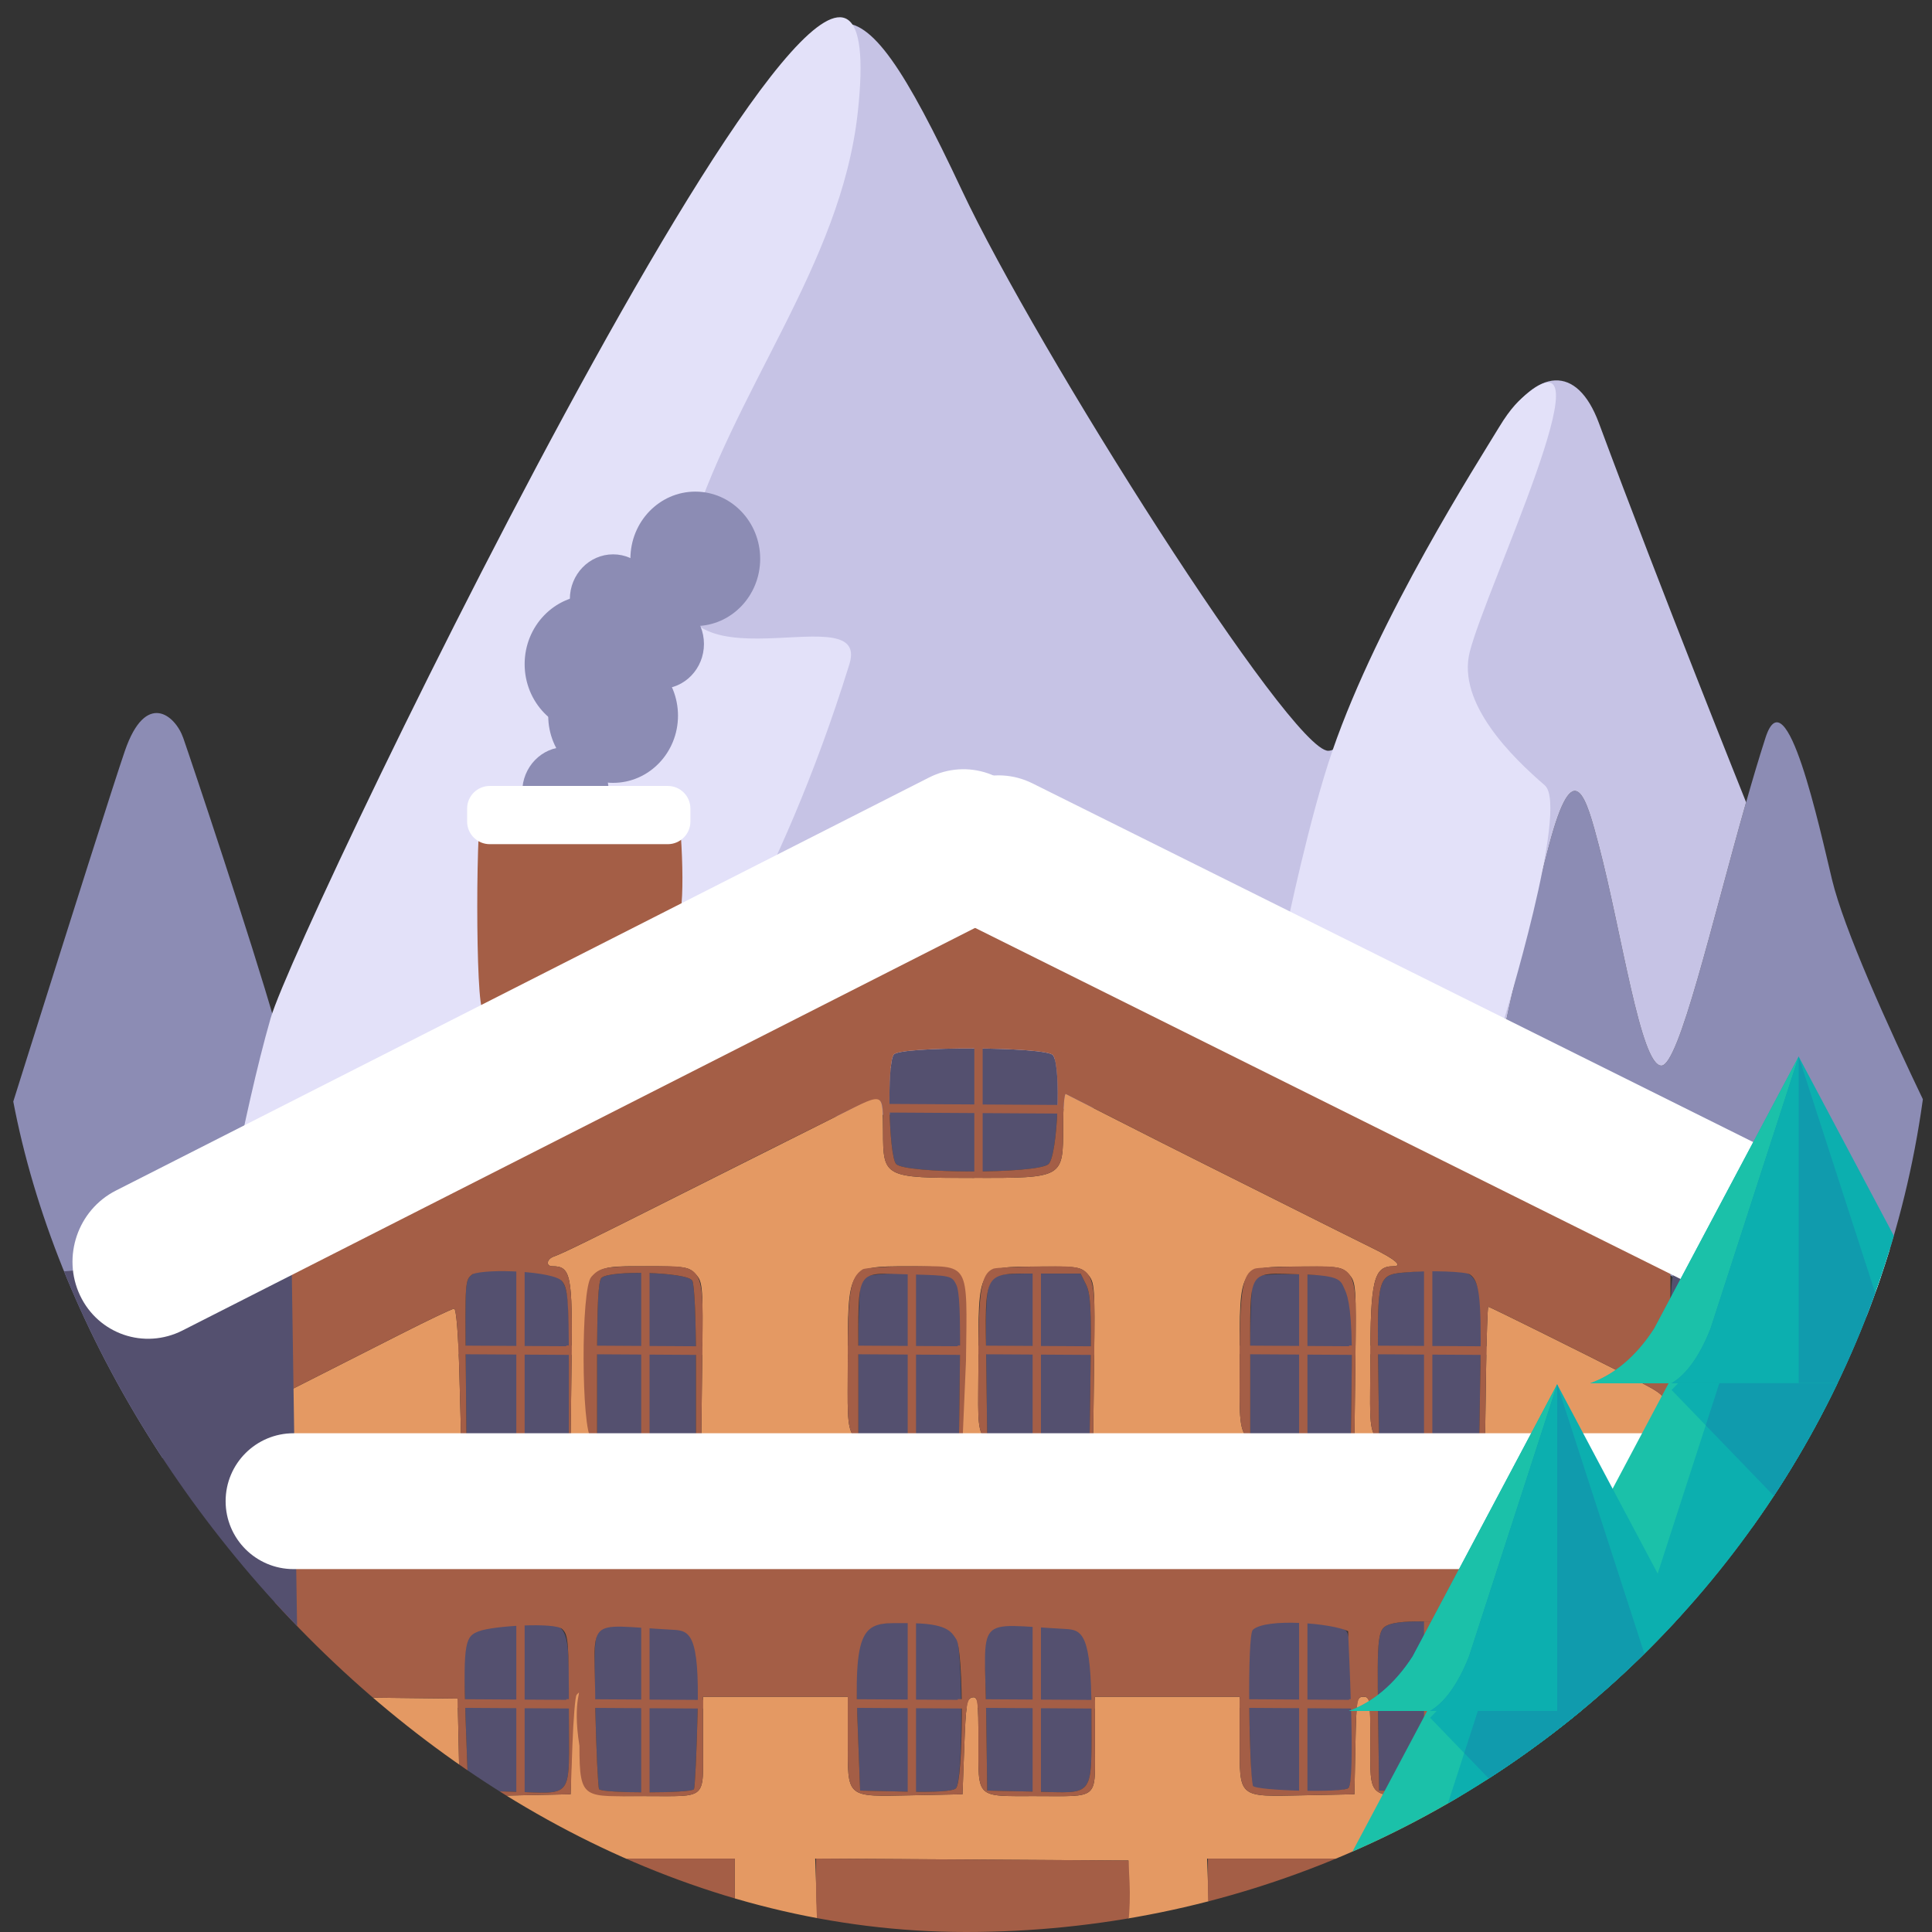 <svg width="128" height="128" viewBox="0 0 128 128" fill="none" xmlns="http://www.w3.org/2000/svg">
<rect x="0" y="0" width="128" height="128" fill="#333333" stroke="none"/>
<g clip-path="url(#clip0_245_358)">
<path d="M-3.31 86.314C-3.31 86.314 6.897 53.742 8.276 49.742C9.655 45.742 11.611 47.384 12.138 48.885C12.651 50.347 16.72 62.498 18.207 67.743C19.918 73.775 19.035 72.885 19.035 72.885L99.586 68.6C99.586 68.6 100.222 65.138 102.621 56.028C104.276 49.742 105.104 52.885 105.931 56.028C107.438 61.751 108.69 70.6 110.069 70.6C111.232 70.6 113.399 61.182 115.684 53.152C116.109 51.659 116.538 50.213 116.966 48.885C118.345 44.6 120.552 54.857 121.379 58.286C122.946 64.774 132.69 83.457 132.69 83.457C132.69 83.457 133.498 113.56 122.759 110.885C113.517 108.584 115.31 86.885 115.31 86.885L88 72.885L19.035 75.171L13.241 87.171L9.379 102.028L2.207 106.6L-3.31 86.314Z" fill="#8C8CB4"/>
<path d="M19.035 72.885L99.586 68.6C99.586 68.6 100.222 65.138 102.621 56.028C104.276 49.742 105.104 52.885 105.931 56.028C107.438 61.751 108.69 70.6 110.069 70.6C111.232 70.6 113.399 61.182 115.684 53.152C115.684 53.152 110.069 39.171 105.931 28.028C104.462 24.071 101.784 24.451 99.586 28.028C95.724 34.314 90.483 49.742 88 49.742C85.517 49.742 68.69 23.171 63.724 12.6C56.203 -3.414 54.897 -0.829 48 12.6C36.513 34.967 18.207 67.743 18.207 67.743C19.918 73.775 19.035 72.885 19.035 72.885Z" fill="#C6C3E5"/>
<path fill-rule="evenodd" clip-rule="evenodd" d="M59.216 69.865C58.753 70.447 58.881 76.554 59.368 77.115C59.937 77.771 68.723 77.782 69.464 77.127C70.08 76.585 70.324 70.614 69.759 69.906C69.31 69.342 59.662 69.305 59.216 69.865ZM134.069 74.887C133.242 76.603 125.86 101.953 124.225 107.539C123.288 110.739 122.499 109.86 122.499 109.86C122.499 109.86 120.078 101.681 118.503 96.448C117.434 92.897 115.995 87.911 115.748 87.362C115.387 86.566 111.638 84.38 110.903 84.38C110.635 84.38 110.589 89.296 110.823 92.973L110.974 95.35H112.102C113.868 95.35 114.021 95.729 113.963 99.982C113.922 103.084 113.748 103.416 112.081 103.583L110.903 103.701V110.739C110.903 114.611 110.982 117.776 111.079 117.773C111.175 117.771 111.517 117.553 111.839 117.291C112.161 117.029 112.493 116.812 112.576 116.809C112.66 116.806 113.66 116.356 114.798 115.809C117.735 114.399 118.127 114.243 120.259 113.634C120.839 113.469 121.576 113.237 121.897 113.119C126.158 111.555 137.622 111.379 143.183 112.794C144.019 113.007 144.994 113.241 145.349 113.314C145.705 113.387 146.054 113.543 146.124 113.662C146.194 113.781 146.508 113.878 146.823 113.878C147.137 113.878 148.691 114.458 150.277 115.168C153.154 116.455 153.16 116.456 153.404 115.919C152.552 112.316 148.929 101.182 146.207 91.694C144.828 86.885 143.725 90.028 143.725 91.458C141.934 101.966 137.764 77.64 135.725 74.457C135.449 74.026 134.897 73.171 134.069 74.887ZM18.207 117.744C18.45 117.744 18.274 116.354 18.274 110.739V103.699C18.21 103.457 18.274 93.637 18.274 89.572C18.274 86.716 18.247 84.38 18.215 84.381L18.207 117.744ZM31.308 84.418C30.806 84.818 30.808 84.784 30.862 90.658L30.905 95.35H34.297H37.688V90.379C37.688 84.102 37.866 84.425 34.297 84.228C32.322 84.12 31.627 84.164 31.308 84.418ZM92.947 84.315C91.306 84.469 91.234 84.734 91.308 90.379L91.371 95.228L94.687 95.296L98.003 95.363L98.083 90.42C98.195 83.65 98.329 83.81 92.947 84.315ZM39.84 84.672C39.64 84.882 39.56 86.444 39.56 90.158V95.35H42.834H46.109V90.336C46.109 87.346 46.011 85.133 45.867 84.852C45.574 84.28 40.365 84.126 39.84 84.672ZM57.157 84.665C56.947 84.883 56.869 86.377 56.869 90.164V95.364L60.202 95.296L63.536 95.228L63.594 90.474C63.67 84.169 64.305 84.468 60.69 84.38C58.707 84.332 57.36 84.454 57.157 84.665ZM65.641 84.955C65.34 85.434 65.291 86.337 65.343 90.379L65.407 95.228H68.799H72.191L72.254 90.534C72.306 86.679 72.253 85.708 71.956 85.109L71.594 84.38H68.799C66.12 84.38 65.987 84.404 65.641 84.955ZM83.121 84.665C82.912 84.883 82.833 86.377 82.833 90.164V95.364L86.167 95.296L89.5 95.228L89.558 90.474C89.634 84.169 89.829 84.521 86.214 84.434C84.231 84.386 83.324 84.454 83.121 84.665ZM31.589 107.594C30.745 107.92 30.655 108.662 30.843 113.756L31.022 118.632L33.829 118.702C38.118 118.81 37.688 119.397 37.688 113.423C37.688 107.194 37.87 107.526 34.42 107.461C33.113 107.438 31.839 107.497 31.589 107.594ZM40.436 107.51C39.349 107.857 39.312 108.072 39.442 113.337C39.51 116.08 39.623 118.419 39.693 118.538C39.86 118.819 45.808 118.82 45.974 118.54C46.044 118.423 46.154 116.118 46.219 113.418C46.344 108.242 46.221 107.582 45.115 107.524C43.62 107.445 40.667 107.437 40.436 107.51ZM65.655 107.524C64.852 107.803 65.265 108.212 65.341 113.756L65.407 118.632L68.533 118.7C72.629 118.789 72.308 119.245 72.308 113.361C72.308 108.276 72.161 107.582 71.079 107.524C68.966 107.413 66.12 107.362 65.655 107.524ZM83.709 107.51C82.621 107.858 82.619 108.074 82.759 113.361C82.832 116.112 82.913 118.446 82.977 118.555C83.172 118.884 89.014 118.797 89.337 118.461C89.836 117.941 89.721 108.696 89.208 108.069C88.819 107.593 84.743 107.18 83.709 107.51ZM92.071 107.621C91.269 107.901 91.23 108.214 91.305 113.756L91.371 118.632L94.412 118.693C96.085 118.727 97.569 118.672 97.711 118.571C98.216 118.212 98.359 108.676 97.869 108.077C97.412 107.517 93.295 107.193 92.071 107.621ZM56.98 108.125C56.659 108.635 56.636 109.349 56.799 113.671L56.986 118.632L59.994 118.7C62.012 118.746 63.11 118.677 63.328 118.487C63.832 118.051 63.797 108.838 63.288 108.082C62.706 107.215 57.529 107.251 56.98 108.125Z" fill="#54506F"/>
<rect x="34.207" y="84" width="0.552" height="11.429" fill="#A45E46"/>
<rect x="34.207" y="107.429" width="0.552" height="11.429" fill="#A45E46"/>
<rect x="42.483" y="107.429" width="0.552" height="11.429" fill="#A45E46"/>
<rect x="60.138" y="107.429" width="0.552" height="11.429" fill="#A45E46"/>
<rect x="68.414" y="107.429" width="0.552" height="11.429" fill="#A45E46"/>
<rect x="86.069" y="107.429" width="0.552" height="11.429" fill="#A45E46"/>
<rect x="94.345" y="107.429" width="0.552" height="11.429" fill="#A45E46"/>
<rect x="42.483" y="84" width="0.552" height="11.429" fill="#A45E46"/>
<rect x="60.138" y="84" width="0.552" height="11.429" fill="#A45E46"/>
<rect x="68.414" y="84" width="0.552" height="11.429" fill="#A45E46"/>
<rect x="86.069" y="84" width="0.552" height="11.429" fill="#A45E46"/>
<rect x="64.552" y="68" width="0.552" height="11.429" fill="#A45E46"/>
<rect x="94.345" y="84" width="0.552" height="11.429" fill="#A45E46"/>
<rect width="0.571" height="9.471" transform="matrix(-0.006 1 -1 -0.006 38.716 89.199)" fill="#A45E46"/>
<rect width="0.571" height="9.471" transform="matrix(-0.006 1 -1 -0.006 38.716 112.627)" fill="#A45E46"/>
<rect width="0.571" height="9.471" transform="matrix(-0.006 1 -1 -0.006 46.992 112.627)" fill="#A45E46"/>
<rect width="0.571" height="9.471" transform="matrix(-0.006 1 -1 -0.006 64.647 112.627)" fill="#A45E46"/>
<rect width="0.571" height="9.471" transform="matrix(-0.006 1 -1 -0.006 72.923 112.627)" fill="#A45E46"/>
<rect width="0.571" height="9.471" transform="matrix(-0.006 1 -1 -0.006 90.578 112.627)" fill="#A45E46"/>
<rect width="0.571" height="9.471" transform="matrix(-0.006 1 -1 -0.006 98.854 112.627)" fill="#A45E46"/>
<rect width="0.571" height="9.471" transform="matrix(-0.006 1 -1 -0.006 46.992 89.199)" fill="#A45E46"/>
<rect width="0.571" height="9.471" transform="matrix(-0.006 1 -1 -0.006 64.647 89.199)" fill="#A45E46"/>
<rect width="0.571" height="9.471" transform="matrix(-0.006 1 -1 -0.006 72.923 89.199)" fill="#A45E46"/>
<rect width="0.571" height="9.471" transform="matrix(-0.006 1 -1 -0.006 90.578 89.199)" fill="#A45E46"/>
<rect width="0.571" height="11.796" transform="matrix(-0.006 1 -1 -0.006 70.42 73.207)" fill="#A45E46"/>
<rect width="0.571" height="9.471" transform="matrix(-0.006 1 -1 -0.006 98.854 89.199)" fill="#A45E46"/>
<path d="M56.828 7.457C55.706 17.648 48.531 25.855 45.517 36C42.207 47.143 57.823 39.005 56.276 44C51.586 59.143 45.517 67.457 45.517 67.457L14.345 84.028C14.345 84.028 16.099 73.811 17.931 67.457C19.764 61.102 60.076 -22.053 56.828 7.457Z" fill="#E3E1F9"/>
<path fill-rule="evenodd" clip-rule="evenodd" d="M32.484 53.194C32.259 53.331 32.074 53.556 32.074 53.692C32.074 53.829 32.24 53.769 32.442 53.558C32.847 53.136 43.804 52.974 44.42 53.38C44.885 53.688 44.718 60.484 44.238 60.763C44.045 60.875 42.15 61.834 40.027 62.893C37.904 63.952 35.387 65.216 34.433 65.701C33.479 66.186 32.559 66.584 32.386 66.584C32.215 66.584 32.074 66.691 32.074 66.821C32.074 67.188 32.308 67.081 41.255 62.598L44.94 60.753V57.094C44.94 53.727 44.904 53.416 44.487 53.184C43.885 52.848 33.038 52.858 32.484 53.194ZM60.962 62.557C59.548 63.271 56.969 64.564 55.232 65.431C53.495 66.297 50.653 67.721 48.916 68.595C47.179 69.47 44.758 70.678 43.536 71.281C42.314 71.884 39.577 73.251 37.454 74.32C35.331 75.388 32.752 76.681 31.724 77.191C30.694 77.703 27.642 79.233 24.94 80.594C22.238 81.954 19.686 83.224 19.268 83.417C18.849 83.61 18.507 83.854 18.507 83.96C18.507 84.067 18.691 84.052 18.916 83.929C20.173 83.24 23.934 81.454 24.127 81.454C24.253 81.454 24.355 81.345 24.355 81.211C24.355 81.077 24.461 80.967 24.591 80.967C24.81 80.967 26.245 80.271 32.893 76.943C34.308 76.234 36.729 75.027 38.273 74.259C39.817 73.491 42.659 72.067 44.588 71.093C46.519 70.119 49.255 68.747 50.67 68.044C52.086 67.341 54.717 66.023 56.518 65.117C58.319 64.21 60.582 63.094 61.547 62.638C62.512 62.182 63.565 61.683 63.886 61.531C64.384 61.295 64.402 61.253 64.003 61.256C63.746 61.257 62.377 61.843 60.962 62.557ZM64.822 61.399C65.238 61.566 69.53 63.69 73.945 65.913C75.682 66.788 78.103 67.996 79.325 68.598C81.433 69.637 86.228 72.037 91.371 74.629C92.658 75.278 94.973 76.434 96.517 77.2C98.061 77.964 100.903 79.386 102.833 80.357C104.763 81.328 107.184 82.536 108.213 83.04C109.242 83.544 110.163 84.003 110.26 84.061C110.356 84.118 110.435 84.049 110.435 83.907C110.435 83.765 110.342 83.648 110.229 83.648C110.117 83.648 107.985 82.621 105.493 81.364C96.296 76.727 94.371 75.763 92.541 74.872C91.512 74.371 89.248 73.246 87.511 72.372C85.775 71.497 83.038 70.123 81.43 69.319C79.822 68.515 76.822 67.012 74.763 65.98C72.704 64.948 70.547 63.879 69.968 63.603C69.389 63.328 68.083 62.679 67.067 62.162C66.05 61.644 65.05 61.229 64.844 61.239C64.527 61.256 64.523 61.279 64.822 61.399ZM56.976 73.166C56.327 73.501 54.432 74.456 52.766 75.287C51.099 76.118 47.524 77.911 44.823 79.27C39.039 82.18 37.251 83.055 36.694 83.248C36.213 83.414 36.143 83.892 36.6 83.892C37.82 83.892 37.935 84.461 37.868 90.141L37.805 95.472H34.179H30.554L30.437 91.084C30.365 88.395 30.23 86.698 30.086 86.703C29.958 86.707 28.379 87.457 26.577 88.372C24.776 89.287 22.224 90.581 20.905 91.249L18.507 92.464V93.777C18.507 95.273 18.197 95.594 16.752 95.594C15.35 95.594 15.233 95.891 15.233 99.439C15.233 102.18 15.288 102.641 15.66 102.992C16.055 103.364 19.782 103.395 64.535 103.395H112.981L113.346 102.853C113.626 102.435 113.71 101.637 113.71 99.356C113.71 96.035 113.52 95.594 112.097 95.594C110.797 95.594 110.435 95.236 110.431 93.94C110.427 92.459 110.436 92.469 108.096 91.279C104.641 89.523 98.692 86.573 98.602 86.573C98.555 86.573 98.487 88.576 98.452 91.023L98.388 95.472L95.114 95.542C90.28 95.645 90.787 96.263 90.787 90.261C90.787 84.825 91.009 83.892 92.309 83.892C92.968 83.892 92.446 83.436 90.951 82.703C90.153 82.311 87.711 81.093 85.523 79.995C83.336 78.897 80.6 77.527 79.442 76.95C78.284 76.373 75.862 75.15 74.061 74.234C72.261 73.317 70.708 72.528 70.612 72.48C70.515 72.433 70.436 73.395 70.436 74.62C70.436 78.063 70.474 78.041 64.471 78.041C58.565 78.041 58.509 78.012 58.503 74.944C58.498 72.507 58.422 72.419 56.976 73.166ZM46.104 84.43C46.564 84.945 46.583 85.209 46.522 90.221L46.46 95.472L42.983 95.54C38.478 95.628 38.858 96.127 38.858 90.115C38.858 83.688 38.728 83.892 42.814 83.892C45.41 83.892 45.659 83.933 46.104 84.43ZM63.388 84.352C63.884 84.8 63.894 84.933 63.833 90.141L63.769 95.472L60.292 95.54C55.798 95.627 56.167 96.092 56.167 90.351C56.167 83.826 56.12 83.902 60.166 83.896C62.491 83.893 62.952 83.958 63.388 84.352ZM72.069 84.43C72.528 84.945 72.547 85.209 72.487 90.221L72.424 95.472L69.15 95.542C64.323 95.645 64.822 96.232 64.822 90.458C64.822 83.707 64.678 83.941 68.848 83.912C71.385 83.894 71.623 83.932 72.069 84.43ZM89.378 84.43C89.838 84.945 89.857 85.209 89.797 90.221L89.734 95.472L86.227 95.54C81.788 95.626 82.132 96.076 82.132 90.172C82.132 83.749 82.008 83.941 86.157 83.912C88.694 83.894 88.932 83.932 89.378 84.43ZM38.047 112.702C37.977 113.014 37.894 114.53 37.862 116.072L37.805 118.875L34.445 118.944C30.235 119.028 30.468 119.226 30.385 115.5L30.32 112.537L24.413 112.472L18.507 112.407L18.472 115.092C18.453 116.57 18.426 117.916 18.414 118.083C18.397 118.299 19.072 118.432 20.73 118.541C25.218 118.833 29.429 120.217 32.564 122.429C34.42 123.739 37.611 126.931 37.784 127.653C37.943 128.31 38.39 128.492 38.39 127.899C38.39 127.7 37.495 126.592 36.402 125.436C35.308 124.281 34.413 123.292 34.413 123.239C34.413 123.185 37.624 123.142 41.547 123.142H48.682V125.702V128.261H51.437H54.191L54.1 125.699L54.009 123.137L64.386 123.2L74.763 123.264L74.75 125.763L74.737 128.261H77.446H80.155L80.064 125.702L79.974 123.142H90.433H100.892L100.78 125.153C100.719 126.26 100.59 127.412 100.495 127.713C100.208 128.624 100.698 128.316 101.146 127.304C101.815 125.79 105.629 122.02 108.786 119.754L110.516 118.512L110.457 115.652C110.424 114.08 110.347 112.709 110.286 112.604C110.224 112.5 107.548 112.415 104.339 112.415H98.506V115.414C98.506 119.205 98.729 118.997 94.646 118.997C90.562 118.997 90.787 119.205 90.787 115.414C90.787 112.593 90.759 112.415 90.326 112.415C89.893 112.415 89.861 112.616 89.799 115.645L89.734 118.875L86.368 118.944C81.974 119.032 82.132 119.168 82.132 115.303V112.415H77.336H72.541V115.558C72.541 119.306 72.895 118.997 68.593 118.997C64.609 118.997 64.822 119.201 64.822 115.396C64.822 112.654 64.784 112.387 64.413 112.461C64.055 112.533 63.988 112.944 63.886 115.709L63.769 118.875L60.404 118.944C56.009 119.032 56.167 119.168 56.167 115.303V112.415H51.372H46.577V115.558C46.577 119.3 46.914 118.997 42.743 118.997C38.7 118.997 38.883 119.167 38.804 115.36C38.743 112.445 38.385 111.189 38.047 112.702Z" fill="#E49963"/>
<path fill-rule="evenodd" clip-rule="evenodd" d="M32 52.886C31.492 53.415 31.495 66.886 32 66.886C32.172 66.886 33.479 66.185 34.434 65.7C35.387 65.215 38.154 64.517 40.276 63.457C42.399 62.398 44.773 60.712 44.966 60.6C45.446 60.321 45.155 53.194 44.69 52.886C44.074 52.479 32.405 52.464 32 52.886ZM63.886 61.546C62.358 62.23 59.496 63.616 56.519 65.115C54.717 66.022 52.086 67.34 50.67 68.043C49.255 68.746 46.519 70.118 44.589 71.092C42.659 72.065 39.817 73.49 38.273 74.258C36.729 75.026 34.308 76.233 32.893 76.942C26.245 80.27 24.81 80.966 24.591 80.966C24.461 80.966 24.355 81.076 24.355 81.21C24.355 81.344 24.254 81.453 24.13 81.453C24.006 81.453 22.637 82.077 21.089 82.84L18.274 84.226V89.402C18.274 92.249 18.203 94.769 18.117 95.004C18.01 95.294 18.047 95.373 18.234 95.253C18.388 95.154 18.508 94.505 18.508 93.77V92.463L20.905 91.248C22.224 90.579 24.776 89.285 26.577 88.371C28.379 87.456 29.958 86.706 30.086 86.701C30.23 86.697 30.365 88.394 30.437 91.083L30.554 95.471H34.18H37.806L37.869 90.14C37.936 84.46 37.82 83.891 36.6 83.891C36.143 83.891 36.213 83.413 36.694 83.246C37.224 83.063 39.398 81.999 44.472 79.439C46.724 78.304 49.618 76.851 50.904 76.21C52.191 75.57 54.373 74.481 55.752 73.791C58.615 72.359 58.506 72.311 58.506 75.024C58.506 77.998 58.59 78.04 64.471 78.04C70.474 78.04 70.436 78.062 70.436 74.618C70.436 73.394 70.515 72.431 70.612 72.479C70.708 72.526 72.261 73.316 74.062 74.233C75.862 75.149 78.284 76.372 79.442 76.949C80.6 77.526 83.336 78.896 85.523 79.993C87.711 81.092 90.153 82.31 90.951 82.702C92.446 83.435 92.968 83.891 92.31 83.891C91.01 83.891 90.787 84.824 90.787 90.26C90.787 96.262 90.281 95.644 95.114 95.541L98.388 95.471L98.452 91.022C98.487 88.575 98.555 86.572 98.603 86.572C98.692 86.572 104.642 89.522 108.096 91.278C110.434 92.468 110.427 92.459 110.431 93.933C110.434 94.562 110.558 95.156 110.707 95.251C110.91 95.382 110.94 94.816 110.825 93.011C110.741 91.682 110.671 89.166 110.671 87.419L110.669 84.243L108.973 83.415C108.041 82.961 105.33 81.609 102.95 80.412C100.57 79.216 97.517 77.69 96.167 77.021C94.815 76.353 92.658 75.276 91.371 74.627C85.943 71.893 81.405 69.622 79.325 68.597C78.103 67.996 75.577 66.733 73.711 65.793C64.39 61.097 64.644 61.207 63.886 61.546ZM69.759 69.904C70.323 70.613 70.08 76.584 69.464 77.126C68.723 77.781 59.937 77.77 59.368 77.114C58.881 76.553 58.752 70.446 59.216 69.864C59.662 69.304 69.31 69.341 69.759 69.904ZM39.173 84.6C38.473 85.388 38.514 94.747 39.182 95.326C39.402 95.517 40.618 95.584 42.983 95.539L46.46 95.471L46.523 90.22C46.603 83.531 46.814 83.891 42.814 83.891C40.077 83.891 39.732 83.971 39.173 84.6ZM57.146 84.102C56.312 84.653 56.167 85.576 56.167 90.35C56.167 96.091 55.798 95.626 60.292 95.539L63.77 95.471L64 90.14C64.079 83.503 64.305 83.889 60.334 83.895C58.842 83.897 57.315 83.99 57.146 84.102ZM65.811 84.054C64.989 84.399 64.822 85.483 64.822 90.457C64.822 96.23 64.323 95.644 69.15 95.541L72.424 95.471L72.487 90.22C72.568 83.538 72.766 83.883 68.848 83.91C67.342 83.921 65.975 83.986 65.811 84.054ZM83.121 84.054C82.31 84.394 82.132 85.496 82.132 90.171C82.132 96.075 81.789 95.625 86.227 95.539L89.734 95.471L89.797 90.22C89.877 83.538 90.076 83.883 86.158 83.91C84.651 83.921 83.284 83.986 83.121 84.054ZM37.242 84.886C37.602 85.344 37.688 86.005 37.688 90.378V95.349H34.297H30.905L30.862 90.657C30.808 84.782 30.806 84.816 31.308 84.417C32.276 84.029 36.714 84.216 37.242 84.886ZM97.379 84.432C97.966 84.841 98.16 85.712 98.083 90.419L98.003 95.362L94.687 95.294L91.371 95.227L91.308 90.377C91.234 84.733 91.305 84.467 92.947 84.314C94.821 84.138 97.122 84.253 97.379 84.432ZM45.867 84.85C46.012 85.131 46.109 87.345 46.109 90.335V95.349H42.834H39.56V90.156C39.56 86.442 39.64 84.881 39.84 84.671C40.365 84.125 45.574 84.279 45.867 84.85ZM63.353 85.11C63.571 85.555 63.636 87.001 63.594 90.473L63.536 95.227L60.202 95.294L56.869 95.363V90.163C56.869 83.874 56.592 84.344 60.25 84.432C62.977 84.499 63.063 84.518 63.353 85.11ZM71.955 85.108C72.253 85.707 72.306 86.678 72.254 90.532L72.191 95.227H68.798H65.407L65.343 90.377C65.26 84.04 65.066 84.379 68.798 84.379H71.594L71.955 85.108ZM89.104 85.457C89.322 85.902 89.6 87.001 89.558 90.473L89.5 95.227L86.167 95.294L82.833 95.363V90.163C82.833 83.874 82.557 84.344 86.214 84.432C88.942 84.499 88.814 84.865 89.104 85.457ZM17.981 103.555C18.204 103.65 18.286 105.368 18.324 110.789C18.351 114.7 18.407 116.663 18.448 115.153L18.523 112.406L24.421 112.471L30.32 112.536L30.386 115.499C30.468 119.225 30.235 119.027 34.445 118.942L37.806 118.874L37.922 115.664C37.986 113.898 38.111 112.378 38.199 112.287C38.679 111.79 37.877 112.511 38.39 115.664C38.39 119.36 38.671 118.996 42.8 118.996C46.907 118.996 46.577 119.296 46.577 115.557V112.414H51.372H56.167V115.301C56.167 119.166 56.009 119.031 60.404 118.942L63.77 118.874L63.886 115.708C63.989 112.943 64.055 112.532 64.413 112.46C64.784 112.385 64.822 112.653 64.822 115.395C64.822 119.2 64.609 118.996 68.593 118.996C72.895 118.996 72.541 119.304 72.541 115.557V112.414H77.336H82.132V115.301C82.132 119.166 81.974 119.031 86.368 118.942L89.734 118.874L89.799 115.644C89.861 112.615 89.893 112.414 90.326 112.414C90.76 112.414 90.787 112.592 90.787 115.413C90.787 119.204 90.562 118.996 94.646 118.996C98.73 118.996 98.506 119.205 98.506 115.409V112.406L104.412 112.471L110.318 112.536L110.437 115.34C110.318 122.315 111.448 119.457 110.959 110.403L111.02 103.394L64.355 103.413C38.688 103.424 17.821 103.488 17.981 103.555ZM37.242 107.925C37.654 108.313 37.688 108.739 37.688 113.422C37.688 119.396 38.118 118.809 33.829 118.701L31.022 118.631L30.843 113.755C30.655 108.661 30.88 108.402 31.724 108.076C32.672 107.709 36.766 107.475 37.242 107.925ZM44.589 107.977C45.695 108.035 46.344 108.24 46.219 113.417C46.154 116.117 46.044 118.422 45.974 118.539C45.808 118.819 39.86 118.817 39.693 118.537C39.623 118.418 39.51 116.078 39.442 113.336C39.449 106.886 38.462 107.654 44.589 107.977ZM70.612 107.925C71.694 107.982 72.308 108.275 72.308 113.36C72.308 119.244 72.629 118.788 68.533 118.699L65.407 118.631L65.341 113.755C65.246 106.844 64.453 107.601 70.612 107.925ZM89.317 108.076C89.317 108.6 89.836 117.94 89.336 118.46C89.014 118.796 83.201 118.643 83.006 118.315C82.759 117.172 82.609 108.337 83.006 107.977C83.89 107.174 88.276 107.538 89.317 108.076ZM97.869 108.076C98.359 108.675 98.215 118.211 97.711 118.57C97.569 118.67 96.084 118.726 94.412 118.692L91.371 118.631L91.305 113.755C91.23 108.213 91.269 107.899 92.07 107.62C93.295 107.192 97.412 107.516 97.869 108.076ZM63.353 108.6C63.861 109.357 63.832 118.05 63.328 118.486C63.11 118.675 62.012 118.745 59.994 118.699L56.986 118.631L56.799 113.67C56.554 107.191 57.52 107.538 60.136 107.538C62.752 107.538 63.012 108.091 63.353 108.6ZM34.413 123.238C34.413 123.291 35.308 124.28 36.402 125.435C37.495 126.59 38.39 127.699 38.39 127.898C38.39 128.208 39.141 128.26 43.536 128.26H48.682V125.701V123.141H41.547C37.624 123.141 34.413 123.184 34.413 123.238ZM54.066 125.149C54.067 126.257 54.132 127.41 54.21 127.712L54.351 128.26H64.484H74.618L74.765 127.224C74.845 126.655 74.878 125.529 74.837 124.725L74.763 123.263L64.413 123.199L54.062 123.135L54.066 125.149ZM80.03 125.152C80.031 126.258 80.097 127.41 80.174 127.712L80.315 128.26H90.309H100.303L100.574 127.318C100.723 126.799 100.845 125.647 100.845 124.758V123.141H90.436H80.027L80.03 125.152Z" fill="#A45E46"/>
<path d="M-28.69 99.743L-5.999 118.885L19.862 119.743L19.31 82.885L0.11 84.6L-28.69 99.743Z" fill="#54506F"/>
<path d="M37.467 55.428C39.05 55.428 40.333 54.099 40.333 52.46C40.333 50.821 39.05 49.492 37.467 49.492C35.884 49.492 34.601 50.821 34.601 52.46C34.601 54.099 35.884 55.428 37.467 55.428Z" fill="#8C8CB4"/>
<path d="M40.62 42.664C42.203 42.664 43.486 41.335 43.486 39.696C43.486 38.056 42.203 36.727 40.62 36.727C39.037 36.727 37.754 38.056 37.754 39.696C37.754 41.335 39.037 42.664 40.62 42.664Z" fill="#8C8CB4"/>
<path d="M43.773 45.633C45.355 45.633 46.639 44.304 46.639 42.664C46.639 41.025 45.355 39.696 43.773 39.696C42.19 39.696 40.906 41.025 40.906 42.664C40.906 44.304 42.19 45.633 43.773 45.633Z" fill="#8C8CB4"/>
<path d="M40.62 51.866C42.994 51.866 44.919 49.873 44.919 47.414C44.919 44.955 42.994 42.961 40.62 42.961C38.245 42.961 36.321 44.955 36.321 47.414C36.321 49.873 38.245 51.866 40.62 51.866Z" fill="#8C8CB4"/>
<path d="M46.065 41.477C48.44 41.477 50.364 39.483 50.364 37.024C50.364 34.565 48.44 32.571 46.065 32.571C43.691 32.571 41.766 34.565 41.766 37.024C41.766 39.483 43.691 41.477 46.065 41.477Z" fill="#8C8CB4"/>
<path d="M39.172 48.571C41.61 48.571 43.586 46.525 43.586 44C43.586 41.475 41.61 39.429 39.172 39.429C36.735 39.429 34.759 41.475 34.759 44C34.759 46.525 36.735 48.571 39.172 48.571Z" fill="#8C8CB4"/>
<path d="M101.241 26.028C106.679 21.711 98.483 38.886 97.379 43.171C96.496 46.6 100.249 50.22 102.345 52.028C104 53.457 99.586 67.743 99.586 67.743L85.241 61.457C85.241 61.457 86.736 54.203 88.276 49.743C91.344 40.854 97.931 30.6 99.31 28.314C100.118 26.976 100.69 26.466 101.241 26.028Z" fill="#E3E1F9"/>
<path d="M19.448 95.457C17.239 95.457 15.448 97.248 15.448 99.457V99.457C15.448 101.666 17.239 103.457 19.448 103.457H109.655C111.864 103.457 113.655 101.666 113.655 99.457V99.457C113.655 97.248 111.864 95.457 109.655 95.457H19.448Z" fill="white" stroke="white" stroke-linejoin="round"/>
<path d="M32.448 52.571C31.896 52.571 31.448 53.019 31.448 53.571V54.429C31.448 54.981 31.896 55.429 32.448 55.429H44.241C44.794 55.429 45.241 54.981 45.241 54.429V53.571C45.241 53.019 44.794 52.571 44.241 52.571H32.448Z" fill="white" stroke="white" stroke-linejoin="round"/>
<path d="M7.903 79.325C5.622 80.484 4.66 83.298 5.755 85.611V85.611C6.85 87.924 9.588 88.859 11.869 87.7L65.739 60.336C68.02 59.177 68.982 56.363 67.887 54.05V54.05C66.791 51.737 64.054 50.802 61.773 51.961L7.903 79.325Z" fill="white" stroke="white" stroke-linejoin="round"/>
<path d="M68.188 52.351C65.897 51.21 63.166 52.168 62.088 54.49V54.49C61.011 56.812 61.995 59.618 64.287 60.759L118.204 87.594C120.495 88.734 123.226 87.776 124.304 85.454V85.454C125.381 83.133 124.396 80.326 122.105 79.186L68.188 52.351Z" fill="white" stroke="white" stroke-linejoin="round"/>
<path d="M132.966 91.643C131.416 91.09 129.944 89.897 128.736 88.021L119.167 70L109.597 88.021C108.389 89.897 106.914 91.09 105.365 91.643H132.966Z" fill="#0CAFAF"/>
<path d="M119.167 70L109.597 88.021C108.389 89.897 106.914 91.09 105.365 91.643H119.167V70Z" fill="#1BC1A9"/>
<path d="M134.605 104.491L127.782 91.641H110.552L103.728 104.491C101.78 107.516 99.401 109.44 96.905 110.332H141.43C138.932 109.44 136.554 107.516 134.605 104.491Z" fill="#1BC1A9"/>
<path d="M140.336 123.792L133.187 110.333H105.144L97.995 123.792C95.324 127.938 92.062 130.578 88.638 131.796H149.693C146.269 130.578 143.007 127.938 140.336 123.792Z" fill="#1BC1A9"/>
<path d="M127.583 91.643C126.638 91.09 125.739 89.897 125.001 88.021L119.167 70L113.328 88.021C112.59 89.897 111.692 91.09 110.748 91.643H127.583Z" fill="#109BAD"/>
<path d="M113.329 88.021C112.592 89.897 111.693 91.09 110.75 91.643H119.168V70L113.329 88.021Z" fill="#0CAFAF"/>
<path d="M128.582 104.491L124.422 91.641H113.912L109.75 104.491C108.562 107.516 107.112 109.44 105.59 110.332H132.744C131.219 109.44 129.772 107.516 128.582 104.491Z" fill="#0CAFAF"/>
<path d="M134.604 104.491L127.782 91.641H111.181L110.748 92.09L128.359 110.332H141.429C138.932 109.44 136.554 107.516 134.604 104.491Z" fill="#0CAFAF"/>
<path d="M128.582 104.491L124.422 91.641H113.912L113.009 94.432L128.36 110.332H132.744C131.219 109.44 129.772 107.516 128.582 104.491Z" fill="#109BAD"/>
<path d="M132.076 123.792L127.721 110.333H110.614L106.253 123.792C104.624 127.938 102.636 130.578 100.546 131.796H137.782C135.696 130.578 133.707 127.938 132.076 123.792Z" fill="#0CAFAF"/>
<path d="M140.335 123.792L133.187 110.333H106.551L105.589 111.329L125.351 131.797H149.693C146.269 130.578 143.007 127.938 140.335 123.792Z" fill="#0CAFAF"/>
<path d="M132.076 123.792L127.721 110.333H110.614L109.11 114.976L125.35 131.796H137.782C135.696 130.578 133.707 127.938 132.076 123.792Z" fill="#109BAD"/>
<path d="M116.966 113.357C115.416 112.804 113.944 111.611 112.736 109.735L103.167 91.714L93.597 109.735C92.389 111.611 90.914 112.804 89.365 113.357H116.966Z" fill="#0CAFAF"/>
<path d="M103.167 91.714L93.597 109.735C92.389 111.611 90.914 112.804 89.365 113.357H103.167V91.714Z" fill="#1BC1A9"/>
<path d="M118.605 126.205L111.782 113.356H94.552L87.728 126.205C85.78 129.23 83.401 131.155 80.905 132.046H125.43C122.932 131.155 120.554 129.23 118.605 126.205Z" fill="#1BC1A9"/>
<path d="M111.583 113.357C110.638 112.804 109.739 111.611 109.001 109.735L103.167 91.714L97.328 109.735C96.59 111.611 95.692 112.804 94.748 113.357H111.583Z" fill="#109BAD"/>
<path d="M97.329 109.735C96.591 111.611 95.693 112.804 94.75 113.357H103.168V91.714L97.329 109.735Z" fill="#0CAFAF"/>
<path d="M112.582 126.205L108.422 113.356H97.912L93.75 126.205C92.562 129.23 91.112 131.155 89.59 132.046H116.744C115.219 131.155 113.772 129.23 112.582 126.205Z" fill="#0CAFAF"/>
<path d="M118.604 126.205L111.782 113.356H95.181L94.748 113.804L112.359 132.046H125.429C122.932 131.155 120.554 129.23 118.604 126.205Z" fill="#0CAFAF"/>
<path d="M112.582 126.205L108.422 113.356H97.912L97.009 116.146L112.36 132.046H116.744C115.219 131.155 113.772 129.23 112.582 126.205Z" fill="#109BAD"/>
</g>
<defs>
<clipPath id="clip0_245_358">
<rect width="128" height="128" rx="64" fill="white"/>
</clipPath>
</defs>
</svg>
